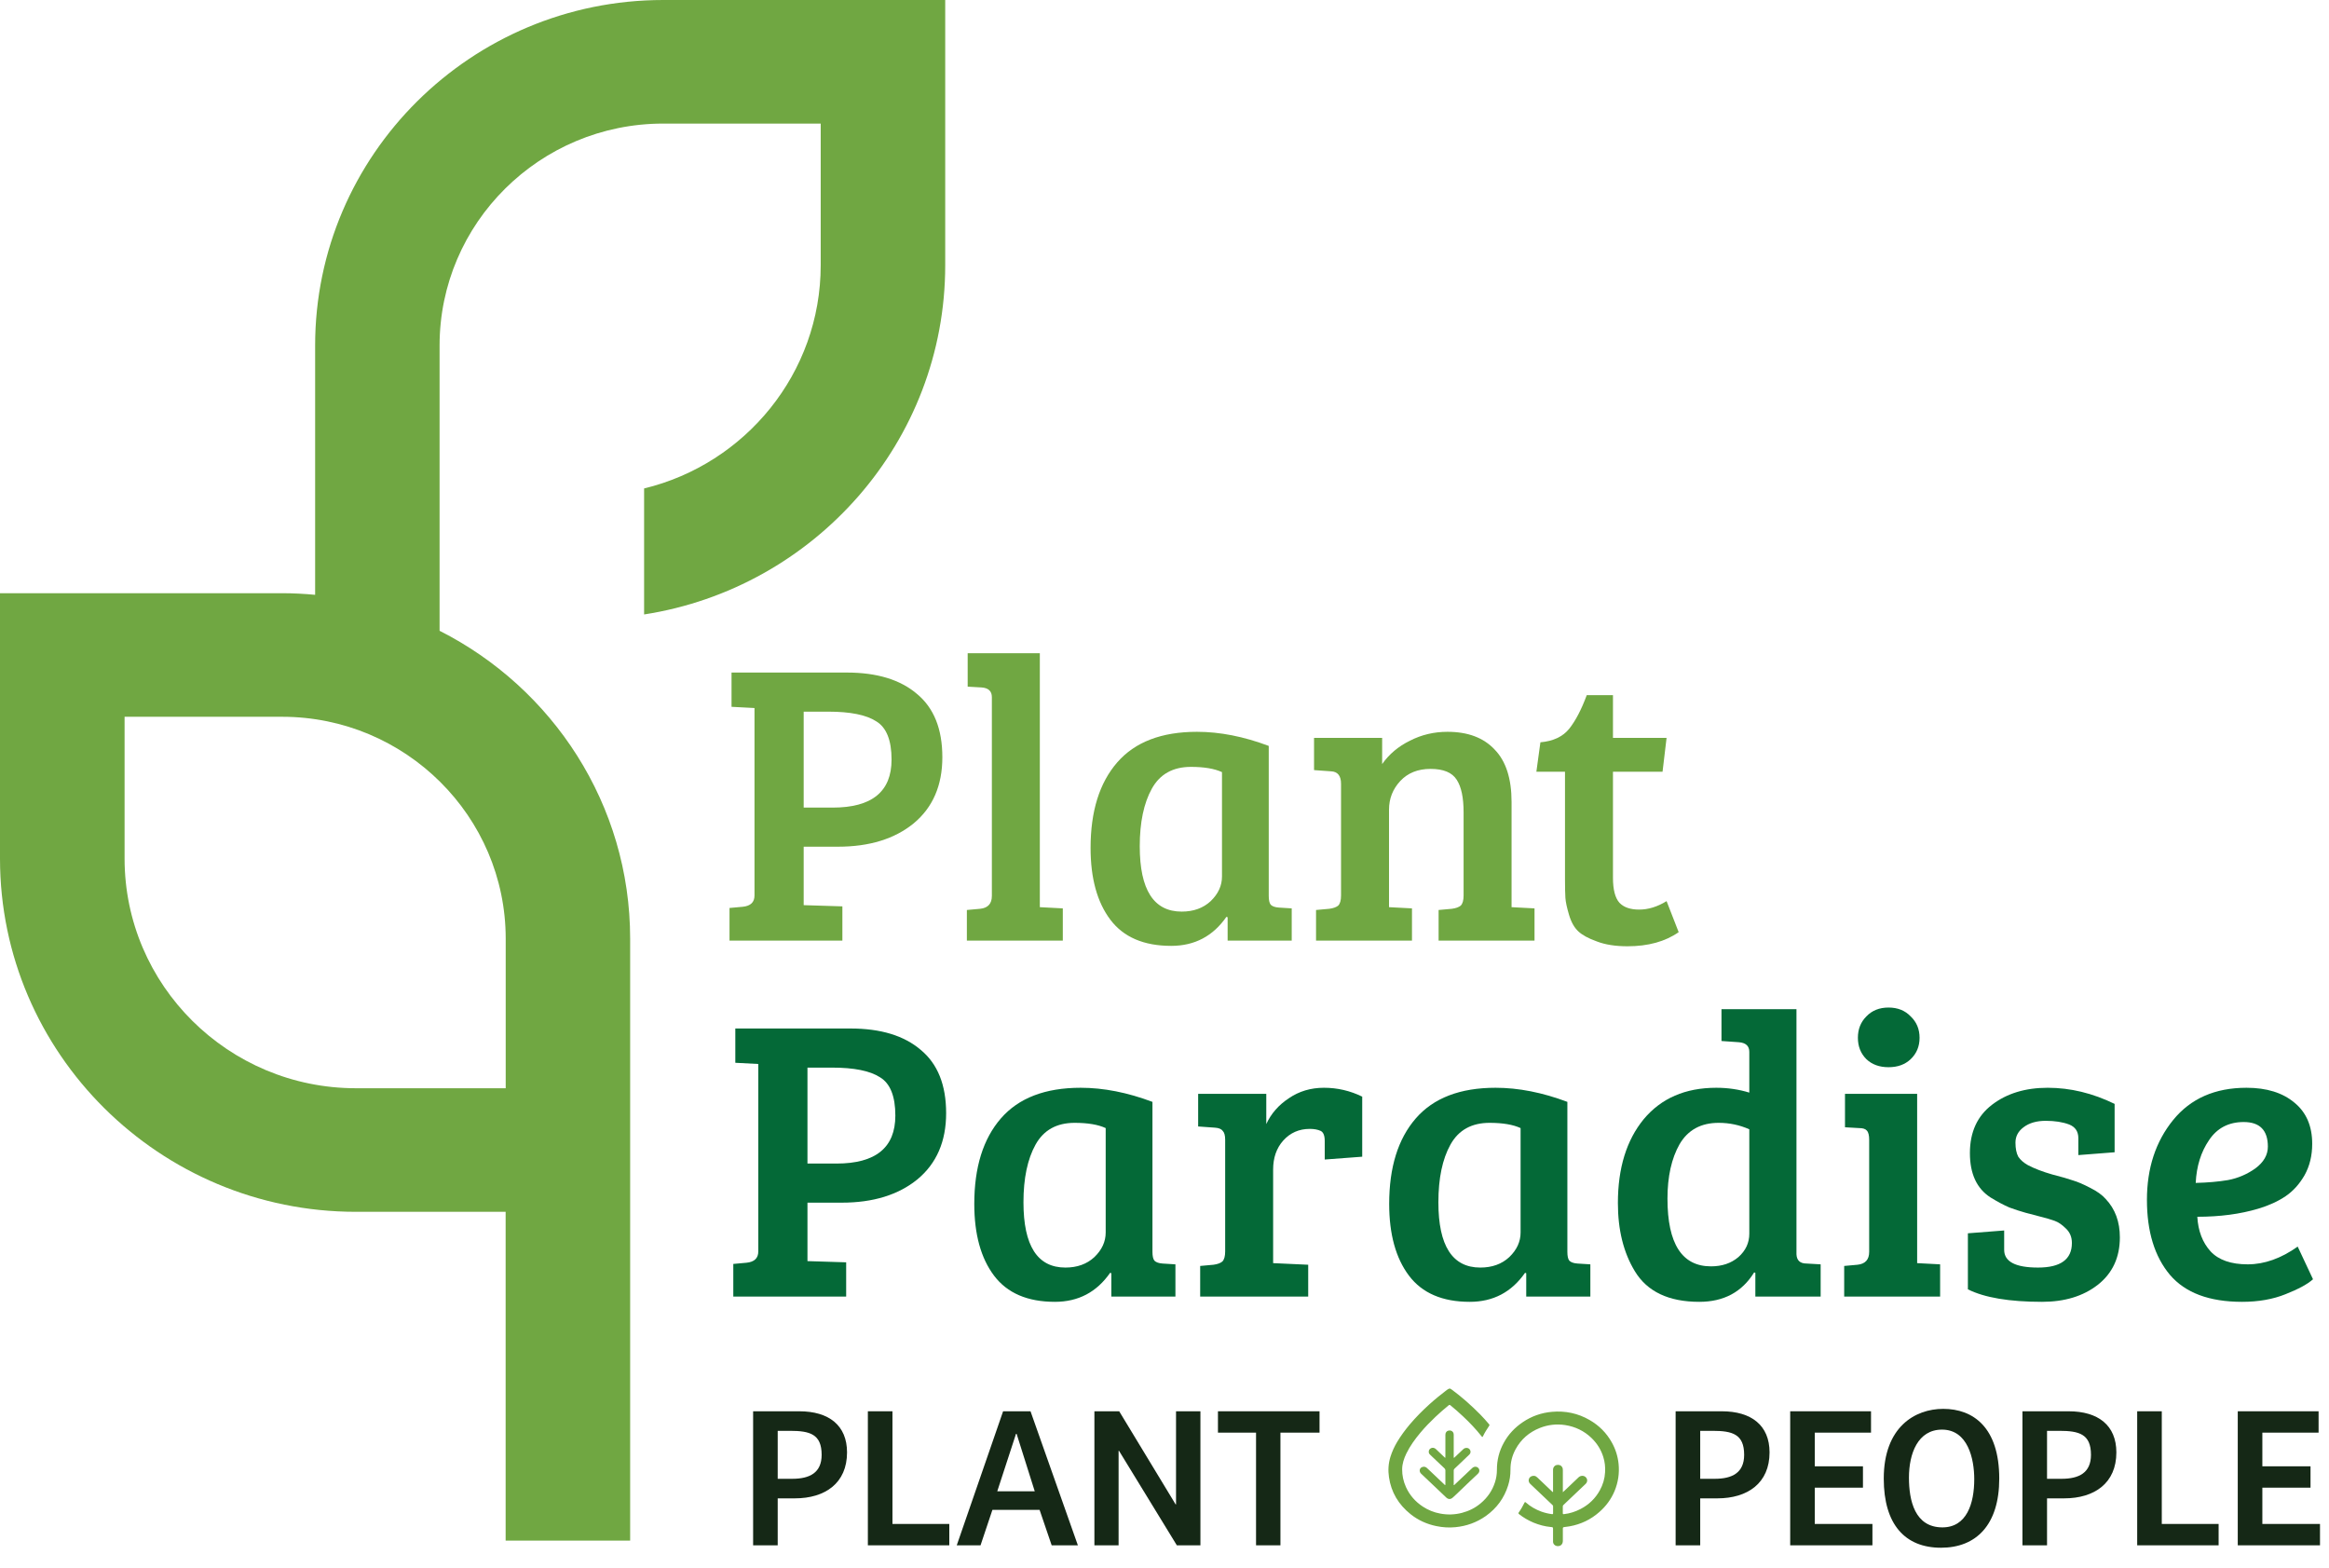 <svg width="104" height="70" viewBox="0 0 104 70" fill="none" xmlns="http://www.w3.org/2000/svg">
<path d="M32.576 42V40.542L33.17 40.488C33.518 40.452 33.692 40.284 33.692 39.984V31.614L32.666 31.56V30.03H37.814C39.158 30.03 40.202 30.348 40.946 30.984C41.702 31.608 42.08 32.55 42.08 33.81C42.08 35.07 41.654 36.054 40.802 36.762C39.95 37.458 38.822 37.806 37.418 37.806H35.888V40.416L37.616 40.47V42H32.576ZM35.888 36.06H37.184C38.936 36.06 39.812 35.346 39.812 33.918C39.812 33.054 39.584 32.484 39.128 32.208C38.684 31.92 37.97 31.776 36.986 31.776H35.888V36.06Z" fill="#70A742"/>
<path d="M46.433 29.166V40.506L47.459 40.56V42H43.175V40.632L43.769 40.578C44.117 40.542 44.291 40.35 44.291 40.002V31.128C44.291 30.864 44.141 30.72 43.841 30.696L43.211 30.66V29.166H46.433Z" fill="#70A742"/>
<path d="M56.655 33.306V40.002C56.655 40.194 56.685 40.326 56.745 40.398C56.817 40.47 56.937 40.512 57.105 40.524L57.681 40.56V42H54.819V40.956L54.765 40.938C54.165 41.802 53.343 42.234 52.299 42.234C51.075 42.234 50.169 41.844 49.581 41.064C48.993 40.284 48.699 39.216 48.699 37.86C48.699 36.228 49.095 34.956 49.887 34.044C50.679 33.132 51.867 32.676 53.451 32.676C54.471 32.676 55.539 32.886 56.655 33.306ZM54.567 39.138V34.476C54.231 34.32 53.769 34.242 53.181 34.242C52.377 34.242 51.795 34.566 51.435 35.214C51.075 35.862 50.895 36.72 50.895 37.788C50.895 39.732 51.519 40.704 52.767 40.704C53.295 40.704 53.727 40.548 54.063 40.236C54.399 39.912 54.567 39.546 54.567 39.138Z" fill="#70A742"/>
<path d="M58.678 34.386V32.946H61.719V34.116C62.032 33.672 62.446 33.324 62.962 33.072C63.477 32.808 64.035 32.676 64.635 32.676C65.547 32.676 66.249 32.94 66.742 33.468C67.246 33.984 67.498 34.764 67.498 35.808V40.506L68.523 40.56V42H64.24V40.632L64.834 40.578C65.013 40.554 65.145 40.506 65.23 40.434C65.314 40.35 65.356 40.2 65.356 39.984V36.276C65.356 35.616 65.254 35.13 65.049 34.818C64.846 34.494 64.456 34.332 63.88 34.332C63.316 34.332 62.865 34.512 62.529 34.872C62.194 35.232 62.026 35.658 62.026 36.15V40.506L63.051 40.56V42H58.767V40.632L59.361 40.578C59.541 40.554 59.673 40.506 59.758 40.434C59.842 40.35 59.883 40.2 59.883 39.984V34.998C59.883 34.638 59.733 34.452 59.434 34.44L58.678 34.386Z" fill="#70A742"/>
<path d="M70.856 31.038H72.026V32.946H74.42L74.24 34.458H72.026V39.192C72.026 39.72 72.122 40.092 72.314 40.308C72.506 40.512 72.8 40.614 73.196 40.614C73.604 40.614 74.012 40.488 74.42 40.236L74.96 41.622C74.36 42.042 73.598 42.252 72.674 42.252C72.134 42.252 71.678 42.18 71.306 42.036C70.934 41.904 70.658 41.754 70.478 41.586C70.298 41.418 70.16 41.172 70.064 40.848C69.968 40.524 69.914 40.272 69.902 40.092C69.89 39.9 69.884 39.624 69.884 39.264V34.458H68.606L68.786 33.144C69.35 33.096 69.776 32.898 70.064 32.55C70.352 32.19 70.616 31.686 70.856 31.038Z" fill="#70A742"/>
<path d="M32.745 57.894V56.436L33.339 56.382C33.687 56.346 33.861 56.178 33.861 55.878V47.508L32.835 47.454V45.924H37.983C39.327 45.924 40.371 46.242 41.115 46.878C41.871 47.502 42.249 48.444 42.249 49.704C42.249 50.964 41.823 51.948 40.971 52.656C40.119 53.352 38.991 53.7 37.587 53.7H36.057V56.31L37.785 56.364V57.894H32.745ZM36.057 51.954H37.353C39.105 51.954 39.981 51.24 39.981 49.812C39.981 48.948 39.753 48.378 39.297 48.102C38.853 47.814 38.139 47.67 37.155 47.67H36.057V51.954Z" fill="#046937"/>
<path d="M51.462 49.2V55.896C51.462 56.088 51.492 56.22 51.552 56.292C51.624 56.364 51.744 56.406 51.912 56.418L52.488 56.454V57.894H49.626V56.85L49.572 56.832C48.972 57.696 48.15 58.128 47.106 58.128C45.882 58.128 44.976 57.738 44.388 56.958C43.8 56.178 43.506 55.11 43.506 53.754C43.506 52.122 43.902 50.85 44.694 49.938C45.486 49.026 46.674 48.57 48.258 48.57C49.278 48.57 50.346 48.78 51.462 49.2ZM49.374 55.032V50.37C49.038 50.214 48.576 50.136 47.988 50.136C47.184 50.136 46.602 50.46 46.242 51.108C45.882 51.756 45.702 52.614 45.702 53.682C45.702 55.626 46.326 56.598 47.574 56.598C48.102 56.598 48.534 56.442 48.87 56.13C49.206 55.806 49.374 55.44 49.374 55.032Z" fill="#046937"/>
<path d="M54.709 55.878V50.892C54.709 50.7 54.673 50.568 54.601 50.496C54.541 50.412 54.427 50.364 54.259 50.352L53.503 50.298V48.84H56.545V50.19C56.761 49.722 57.097 49.338 57.553 49.038C58.009 48.726 58.531 48.57 59.119 48.57C59.719 48.57 60.289 48.702 60.829 48.966V51.648L59.155 51.774V50.946C59.155 50.706 59.095 50.556 58.975 50.496C58.843 50.436 58.681 50.406 58.489 50.406C58.009 50.406 57.613 50.58 57.301 50.928C57.001 51.264 56.851 51.696 56.851 52.224V56.4L58.417 56.472V57.894H53.593V56.526L54.187 56.472C54.367 56.448 54.499 56.4 54.583 56.328C54.667 56.244 54.709 56.094 54.709 55.878Z" fill="#046937"/>
<path d="M69.99 49.2V55.896C69.99 56.088 70.019 56.22 70.079 56.292C70.151 56.364 70.272 56.406 70.439 56.418L71.016 56.454V57.894H68.153V56.85L68.1 56.832C67.499 57.696 66.677 58.128 65.633 58.128C64.409 58.128 63.504 57.738 62.916 56.958C62.328 56.178 62.033 55.11 62.033 53.754C62.033 52.122 62.429 50.85 63.221 49.938C64.013 49.026 65.201 48.57 66.785 48.57C67.805 48.57 68.874 48.78 69.99 49.2ZM67.901 55.032V50.37C67.566 50.214 67.103 50.136 66.516 50.136C65.712 50.136 65.129 50.46 64.769 51.108C64.409 51.756 64.23 52.614 64.23 53.682C64.23 55.626 64.853 56.598 66.102 56.598C66.629 56.598 67.061 56.442 67.397 56.13C67.734 55.806 67.901 55.44 67.901 55.032Z" fill="#046937"/>
<path d="M76.638 48.57C77.154 48.57 77.646 48.642 78.114 48.786V46.968C78.114 46.704 77.958 46.56 77.646 46.536L76.872 46.482V45.06H80.22V56.004C80.232 56.28 80.382 56.418 80.67 56.418L81.3 56.454V57.894H78.384V56.832L78.33 56.814C77.79 57.69 76.974 58.128 75.882 58.128C74.514 58.128 73.554 57.672 73.002 56.76C72.498 55.932 72.246 54.918 72.246 53.718C72.246 52.158 72.63 50.91 73.398 49.974C74.178 49.038 75.258 48.57 76.638 48.57ZM78.114 55.086V50.424C77.682 50.232 77.226 50.136 76.746 50.136C75.954 50.136 75.372 50.454 75 51.09C74.64 51.726 74.46 52.536 74.46 53.52C74.46 55.536 75.108 56.544 76.404 56.544C76.896 56.544 77.304 56.406 77.628 56.13C77.952 55.842 78.114 55.494 78.114 55.086Z" fill="#046937"/>
<path d="M85.609 48.84V56.4L86.635 56.454V57.894H82.351V56.526L82.945 56.472C83.293 56.436 83.467 56.244 83.467 55.896V50.892C83.467 50.688 83.431 50.55 83.359 50.478C83.299 50.406 83.185 50.37 83.017 50.37L82.387 50.334V48.84H85.609ZM83.341 47.292C83.089 47.04 82.963 46.722 82.963 46.338C82.963 45.954 83.089 45.636 83.341 45.384C83.593 45.12 83.923 44.988 84.331 44.988C84.739 44.988 85.069 45.12 85.321 45.384C85.585 45.636 85.717 45.954 85.717 46.338C85.717 46.722 85.585 47.04 85.321 47.292C85.069 47.532 84.739 47.652 84.331 47.652C83.923 47.652 83.593 47.532 83.341 47.292Z" fill="#046937"/>
<path d="M92.393 50.208C92.105 50.1 91.757 50.046 91.349 50.046C90.941 50.046 90.611 50.142 90.359 50.334C90.119 50.514 89.999 50.742 89.999 51.018C89.999 51.282 90.041 51.492 90.125 51.648C90.221 51.792 90.365 51.918 90.557 52.026C90.857 52.182 91.217 52.32 91.637 52.44C92.057 52.548 92.369 52.638 92.573 52.71C92.777 52.77 93.029 52.878 93.329 53.034C93.641 53.19 93.875 53.358 94.031 53.538C94.451 53.982 94.661 54.552 94.661 55.248C94.661 56.148 94.331 56.856 93.671 57.372C93.023 57.876 92.195 58.128 91.187 58.128C89.723 58.128 88.619 57.942 87.875 57.57V55.068L89.495 54.942V55.806C89.495 56.334 89.999 56.598 91.007 56.598C92.015 56.598 92.519 56.232 92.519 55.5C92.519 55.236 92.429 55.02 92.249 54.852C92.081 54.684 91.913 54.57 91.745 54.51C91.577 54.45 91.373 54.39 91.133 54.33C90.905 54.27 90.677 54.21 90.449 54.15C90.233 54.09 89.993 54.012 89.729 53.916C89.477 53.808 89.195 53.658 88.883 53.466C88.271 53.07 87.965 52.41 87.965 51.486C87.965 50.55 88.295 49.83 88.955 49.326C89.615 48.822 90.443 48.57 91.439 48.57C92.447 48.57 93.443 48.81 94.427 49.29V51.45L92.807 51.576V50.82C92.807 50.52 92.669 50.316 92.393 50.208Z" fill="#046937"/>
<path d="M100.316 48.57C101.216 48.57 101.93 48.792 102.458 49.236C102.986 49.668 103.25 50.28 103.25 51.072C103.25 51.6 103.136 52.068 102.908 52.476C102.68 52.872 102.398 53.184 102.062 53.412C101.726 53.64 101.318 53.826 100.838 53.97C100.034 54.21 99.128 54.33 98.12 54.33C98.156 54.966 98.354 55.482 98.714 55.878C99.074 56.262 99.626 56.454 100.37 56.454C101.114 56.454 101.858 56.19 102.602 55.662L103.286 57.12C103.046 57.336 102.638 57.558 102.062 57.786C101.498 58.014 100.85 58.128 100.118 58.128C98.654 58.128 97.58 57.726 96.896 56.922C96.212 56.106 95.87 54.99 95.87 53.574C95.87 52.158 96.26 50.97 97.04 50.01C97.82 49.05 98.912 48.57 100.316 48.57ZM99.488 52.692C99.932 52.608 100.34 52.434 100.712 52.17C101.084 51.894 101.27 51.57 101.27 51.198C101.27 50.466 100.91 50.1 100.19 50.1C99.518 50.1 99.002 50.37 98.642 50.91C98.282 51.438 98.084 52.074 98.048 52.818C98.576 52.806 99.056 52.764 99.488 52.692Z" fill="#046937"/>
<path d="M34.728 66.903H35.493C36.852 66.903 37.824 66.219 37.824 64.851C37.824 63.645 37.014 63.015 35.691 63.015H33.63V69H34.728V66.903ZM34.728 66.03V63.888H35.277C36.159 63.888 36.69 64.032 36.69 64.959C36.69 65.76 36.159 66.03 35.376 66.03H34.728Z" fill="#152816"/>
<path d="M38.754 69H42.39V68.046H39.852V63.015H38.754V69Z" fill="#152816"/>
<path d="M43.785 69L44.316 67.416H46.422L46.962 69H48.132L46.017 63.015H44.793L42.723 69H43.785ZM45.369 64.023C45.369 64.023 45.387 64.023 45.396 64.023L46.206 66.588H44.532L45.369 64.023Z" fill="#152816"/>
<path d="M52.515 63.015V67.173C52.506 67.173 52.506 67.173 52.497 67.173L49.977 63.015H48.87V69H49.95V64.779C49.959 64.779 49.968 64.779 49.968 64.779L52.551 69H53.604V63.015H52.515Z" fill="#152816"/>
<path d="M54.387 63.015V63.969H56.088V69H57.177V63.969H58.923V63.015H54.387Z" fill="#152816"/>
<path d="M75.922 66.903H76.687C78.046 66.903 79.018 66.219 79.018 64.851C79.018 63.645 78.208 63.015 76.885 63.015H74.824V69H75.922V66.903ZM75.922 66.03V63.888H76.471C77.353 63.888 77.884 64.032 77.884 64.959C77.884 65.76 77.353 66.03 76.57 66.03H75.922Z" fill="#152816"/>
<path d="M79.94 69H83.612V68.046H81.038V66.426H83.189V65.472H81.038V63.969H83.549V63.015H79.94V69Z" fill="#152816"/>
<path d="M89.275 66.021C89.275 63.735 88.114 62.907 86.773 62.907C85.513 62.907 84.118 63.717 84.118 66.021C84.118 68.073 85.072 69.108 86.674 69.108C88.249 69.108 89.275 68.082 89.275 66.021ZM85.243 65.976C85.243 64.905 85.639 63.834 86.719 63.834C87.871 63.834 88.159 65.13 88.159 66.048C88.159 67.128 87.826 68.199 86.737 68.199C85.504 68.199 85.243 67.002 85.243 65.976Z" fill="#152816"/>
<path d="M91.409 66.903H92.174C93.533 66.903 94.505 66.219 94.505 64.851C94.505 63.645 93.695 63.015 92.372 63.015H90.311V69H91.409V66.903ZM91.409 66.03V63.888H91.958C92.84 63.888 93.371 64.032 93.371 64.959C93.371 65.76 92.84 66.03 92.057 66.03H91.409Z" fill="#152816"/>
<path d="M95.435 69H99.071V68.046H96.533V63.015H95.435V69Z" fill="#152816"/>
<path d="M99.926 69H103.598V68.046H101.024V66.426H103.175V65.472H101.024V63.969H103.535V63.015H99.926V69Z" fill="#152816"/>
<path d="M29.618 0C21.045 0 14.072 6.92 14.072 15.428V26.559C13.585 26.514 13.095 26.487 12.596 26.487H0V38.336C0 47.033 7.13 54.109 15.893 54.109H22.579V68.789H28.139V41.914C28.139 35.919 24.675 30.717 19.629 28.165V15.428C19.629 9.961 24.107 5.518 29.615 5.518H36.648V11.843C36.648 16.664 33.281 20.717 28.762 21.81V27.436C36.367 26.259 42.208 19.717 42.208 11.843V0H29.618ZM22.582 41.914V48.591H15.896C10.197 48.591 5.563 43.992 5.563 38.336V32.005H12.599C18.102 32.005 22.582 36.451 22.582 41.914Z" fill="#70A742"/>
<path d="M69.35 66.614C69.35 66.588 69.35 66.561 69.35 66.537C69.35 66.229 69.35 65.921 69.35 65.613C69.35 65.523 69.419 65.435 69.501 65.416C69.613 65.389 69.709 65.424 69.76 65.515C69.784 65.556 69.788 65.599 69.788 65.644C69.788 65.948 69.788 66.251 69.788 66.557C69.788 66.576 69.788 66.596 69.788 66.629C69.845 66.578 69.89 66.537 69.935 66.493C70.121 66.317 70.305 66.141 70.49 65.964C70.581 65.878 70.724 65.874 70.808 65.956C70.897 66.04 70.897 66.169 70.806 66.257C70.683 66.376 70.558 66.493 70.432 66.612C70.225 66.809 70.02 67.004 69.812 67.201C69.793 67.22 69.786 67.238 69.786 67.263C69.786 67.363 69.788 67.466 69.786 67.567C69.786 67.603 69.799 67.612 69.836 67.608C70.1 67.579 70.346 67.499 70.579 67.378C70.953 67.185 71.238 66.906 71.437 66.549C71.579 66.294 71.659 66.023 71.674 65.734C71.687 65.502 71.664 65.277 71.594 65.055C71.493 64.729 71.314 64.444 71.061 64.201C70.737 63.892 70.344 63.701 69.892 63.631C69.505 63.572 69.127 63.615 68.764 63.758C68.281 63.949 67.918 64.269 67.678 64.71C67.522 64.996 67.447 65.303 67.449 65.625C67.451 65.864 67.416 66.097 67.345 66.325C67.17 66.885 66.84 67.343 66.345 67.694C65.943 67.977 65.492 68.141 64.995 68.19C64.705 68.219 64.42 68.201 64.135 68.141C63.709 68.053 63.327 67.878 62.994 67.614C62.45 67.181 62.121 66.629 62.024 65.958C61.979 65.652 61.996 65.353 62.087 65.055C62.16 64.819 62.264 64.593 62.391 64.38C62.558 64.103 62.748 63.846 62.953 63.602C63.225 63.28 63.523 62.981 63.839 62.695C64.083 62.474 64.34 62.269 64.601 62.068C64.61 62.061 64.619 62.055 64.629 62.049C64.737 61.983 64.737 61.981 64.841 62.057C65.055 62.217 65.263 62.381 65.461 62.556C65.682 62.749 65.893 62.95 66.099 63.157C66.237 63.297 66.366 63.444 66.494 63.594C66.516 63.619 66.516 63.639 66.496 63.666C66.399 63.814 66.302 63.961 66.226 64.121C66.202 64.175 66.192 64.175 66.157 64.13C65.908 63.816 65.632 63.524 65.336 63.247C65.154 63.077 64.966 62.909 64.772 62.751C64.74 62.726 64.72 62.722 64.688 62.749C64.485 62.915 64.288 63.087 64.098 63.266C63.863 63.489 63.636 63.721 63.428 63.97C63.186 64.259 62.964 64.563 62.8 64.901C62.692 65.125 62.614 65.357 62.612 65.605C62.61 65.88 62.668 66.145 62.782 66.399C62.947 66.76 63.199 67.052 63.539 67.273C63.774 67.427 64.033 67.532 64.314 67.583C64.642 67.644 64.966 67.634 65.286 67.55C65.597 67.468 65.876 67.329 66.12 67.123C66.425 66.867 66.639 66.555 66.757 66.186C66.816 66.005 66.844 65.818 66.844 65.627C66.842 65.201 66.943 64.794 67.153 64.417C67.356 64.046 67.641 63.742 68 63.5C68.388 63.237 68.823 63.083 69.294 63.04C69.896 62.985 70.463 63.104 70.983 63.405C71.409 63.651 71.739 63.984 71.972 64.403C72.141 64.704 72.243 65.024 72.277 65.367C72.318 65.785 72.258 66.19 72.096 66.58C71.944 66.941 71.716 67.253 71.415 67.515C71.037 67.848 70.594 68.063 70.084 68.153C70.004 68.168 69.927 68.178 69.847 68.186C69.803 68.19 69.786 68.211 69.788 68.252C69.791 68.43 69.788 68.607 69.788 68.785C69.788 68.826 69.786 68.867 69.769 68.906C69.728 69.003 69.633 69.052 69.525 69.034C69.421 69.015 69.352 68.939 69.35 68.835C69.348 68.652 69.35 68.467 69.35 68.285C69.35 68.19 69.348 68.19 69.246 68.182C68.981 68.157 68.725 68.088 68.479 67.987C68.248 67.889 68.034 67.766 67.84 67.614C67.807 67.589 67.792 67.569 67.82 67.53C67.92 67.392 68.002 67.244 68.077 67.093C68.099 67.049 68.118 67.072 68.14 67.091C68.341 67.269 68.572 67.4 68.829 67.495C68.983 67.55 69.14 67.587 69.302 67.608C69.341 67.612 69.352 67.599 69.352 67.567C69.352 67.464 69.35 67.359 69.352 67.257C69.352 67.226 69.335 67.207 69.313 67.189C68.985 66.877 68.656 66.565 68.328 66.253C68.257 66.186 68.242 66.089 68.285 66.007C68.326 65.931 68.412 65.888 68.51 65.898C68.566 65.904 68.609 65.933 68.65 65.972C68.864 66.175 69.078 66.38 69.294 66.584C69.309 66.598 69.324 66.61 69.337 66.623C69.341 66.619 69.346 66.617 69.35 66.614Z" fill="#70A742"/>
<path d="M64.537 65.096C64.545 65.045 64.543 64.998 64.543 64.952C64.543 64.655 64.543 64.357 64.543 64.062C64.543 63.968 64.597 63.898 64.677 63.879C64.77 63.857 64.85 63.888 64.893 63.963C64.912 63.998 64.915 64.035 64.915 64.072C64.915 64.396 64.915 64.721 64.915 65.043C64.915 65.059 64.917 65.073 64.917 65.09C64.941 65.096 64.949 65.078 64.96 65.067C65.079 64.954 65.198 64.842 65.319 64.729C65.332 64.716 65.342 64.706 65.355 64.696C65.435 64.632 65.546 64.634 65.61 64.698C65.682 64.768 65.686 64.876 65.612 64.948C65.47 65.088 65.325 65.223 65.18 65.361C65.103 65.435 65.027 65.506 64.949 65.58C64.925 65.603 64.915 65.627 64.915 65.66C64.915 65.863 64.915 66.067 64.915 66.268C64.915 66.282 64.906 66.303 64.925 66.311C64.943 66.317 64.949 66.296 64.958 66.288C65.219 66.042 65.481 65.794 65.742 65.549C65.839 65.459 65.975 65.478 66.038 65.58C66.079 65.65 66.064 65.74 65.995 65.804C65.878 65.915 65.762 66.023 65.645 66.134C65.435 66.335 65.226 66.537 65.016 66.736C64.969 66.781 64.919 66.824 64.871 66.869C64.781 66.953 64.675 66.953 64.584 66.869C64.379 66.674 64.174 66.479 63.968 66.284C63.8 66.124 63.632 65.964 63.463 65.806C63.418 65.763 63.392 65.71 63.396 65.648C63.403 65.582 63.437 65.533 63.502 65.508C63.575 65.478 63.647 65.488 63.707 65.537C63.752 65.576 63.796 65.619 63.839 65.66C64.057 65.865 64.273 66.073 64.491 66.278C64.504 66.29 64.513 66.313 64.534 66.305C64.55 66.298 64.543 66.276 64.543 66.26C64.543 66.058 64.543 65.857 64.543 65.656C64.543 65.617 64.53 65.588 64.502 65.562C64.295 65.367 64.089 65.17 63.882 64.975C63.845 64.94 63.811 64.907 63.802 64.856C63.789 64.774 63.826 64.698 63.899 64.663C63.973 64.628 64.059 64.645 64.12 64.704C64.251 64.829 64.383 64.957 64.517 65.082C64.517 65.088 64.524 65.09 64.537 65.096Z" fill="#70A742"/>
</svg>
